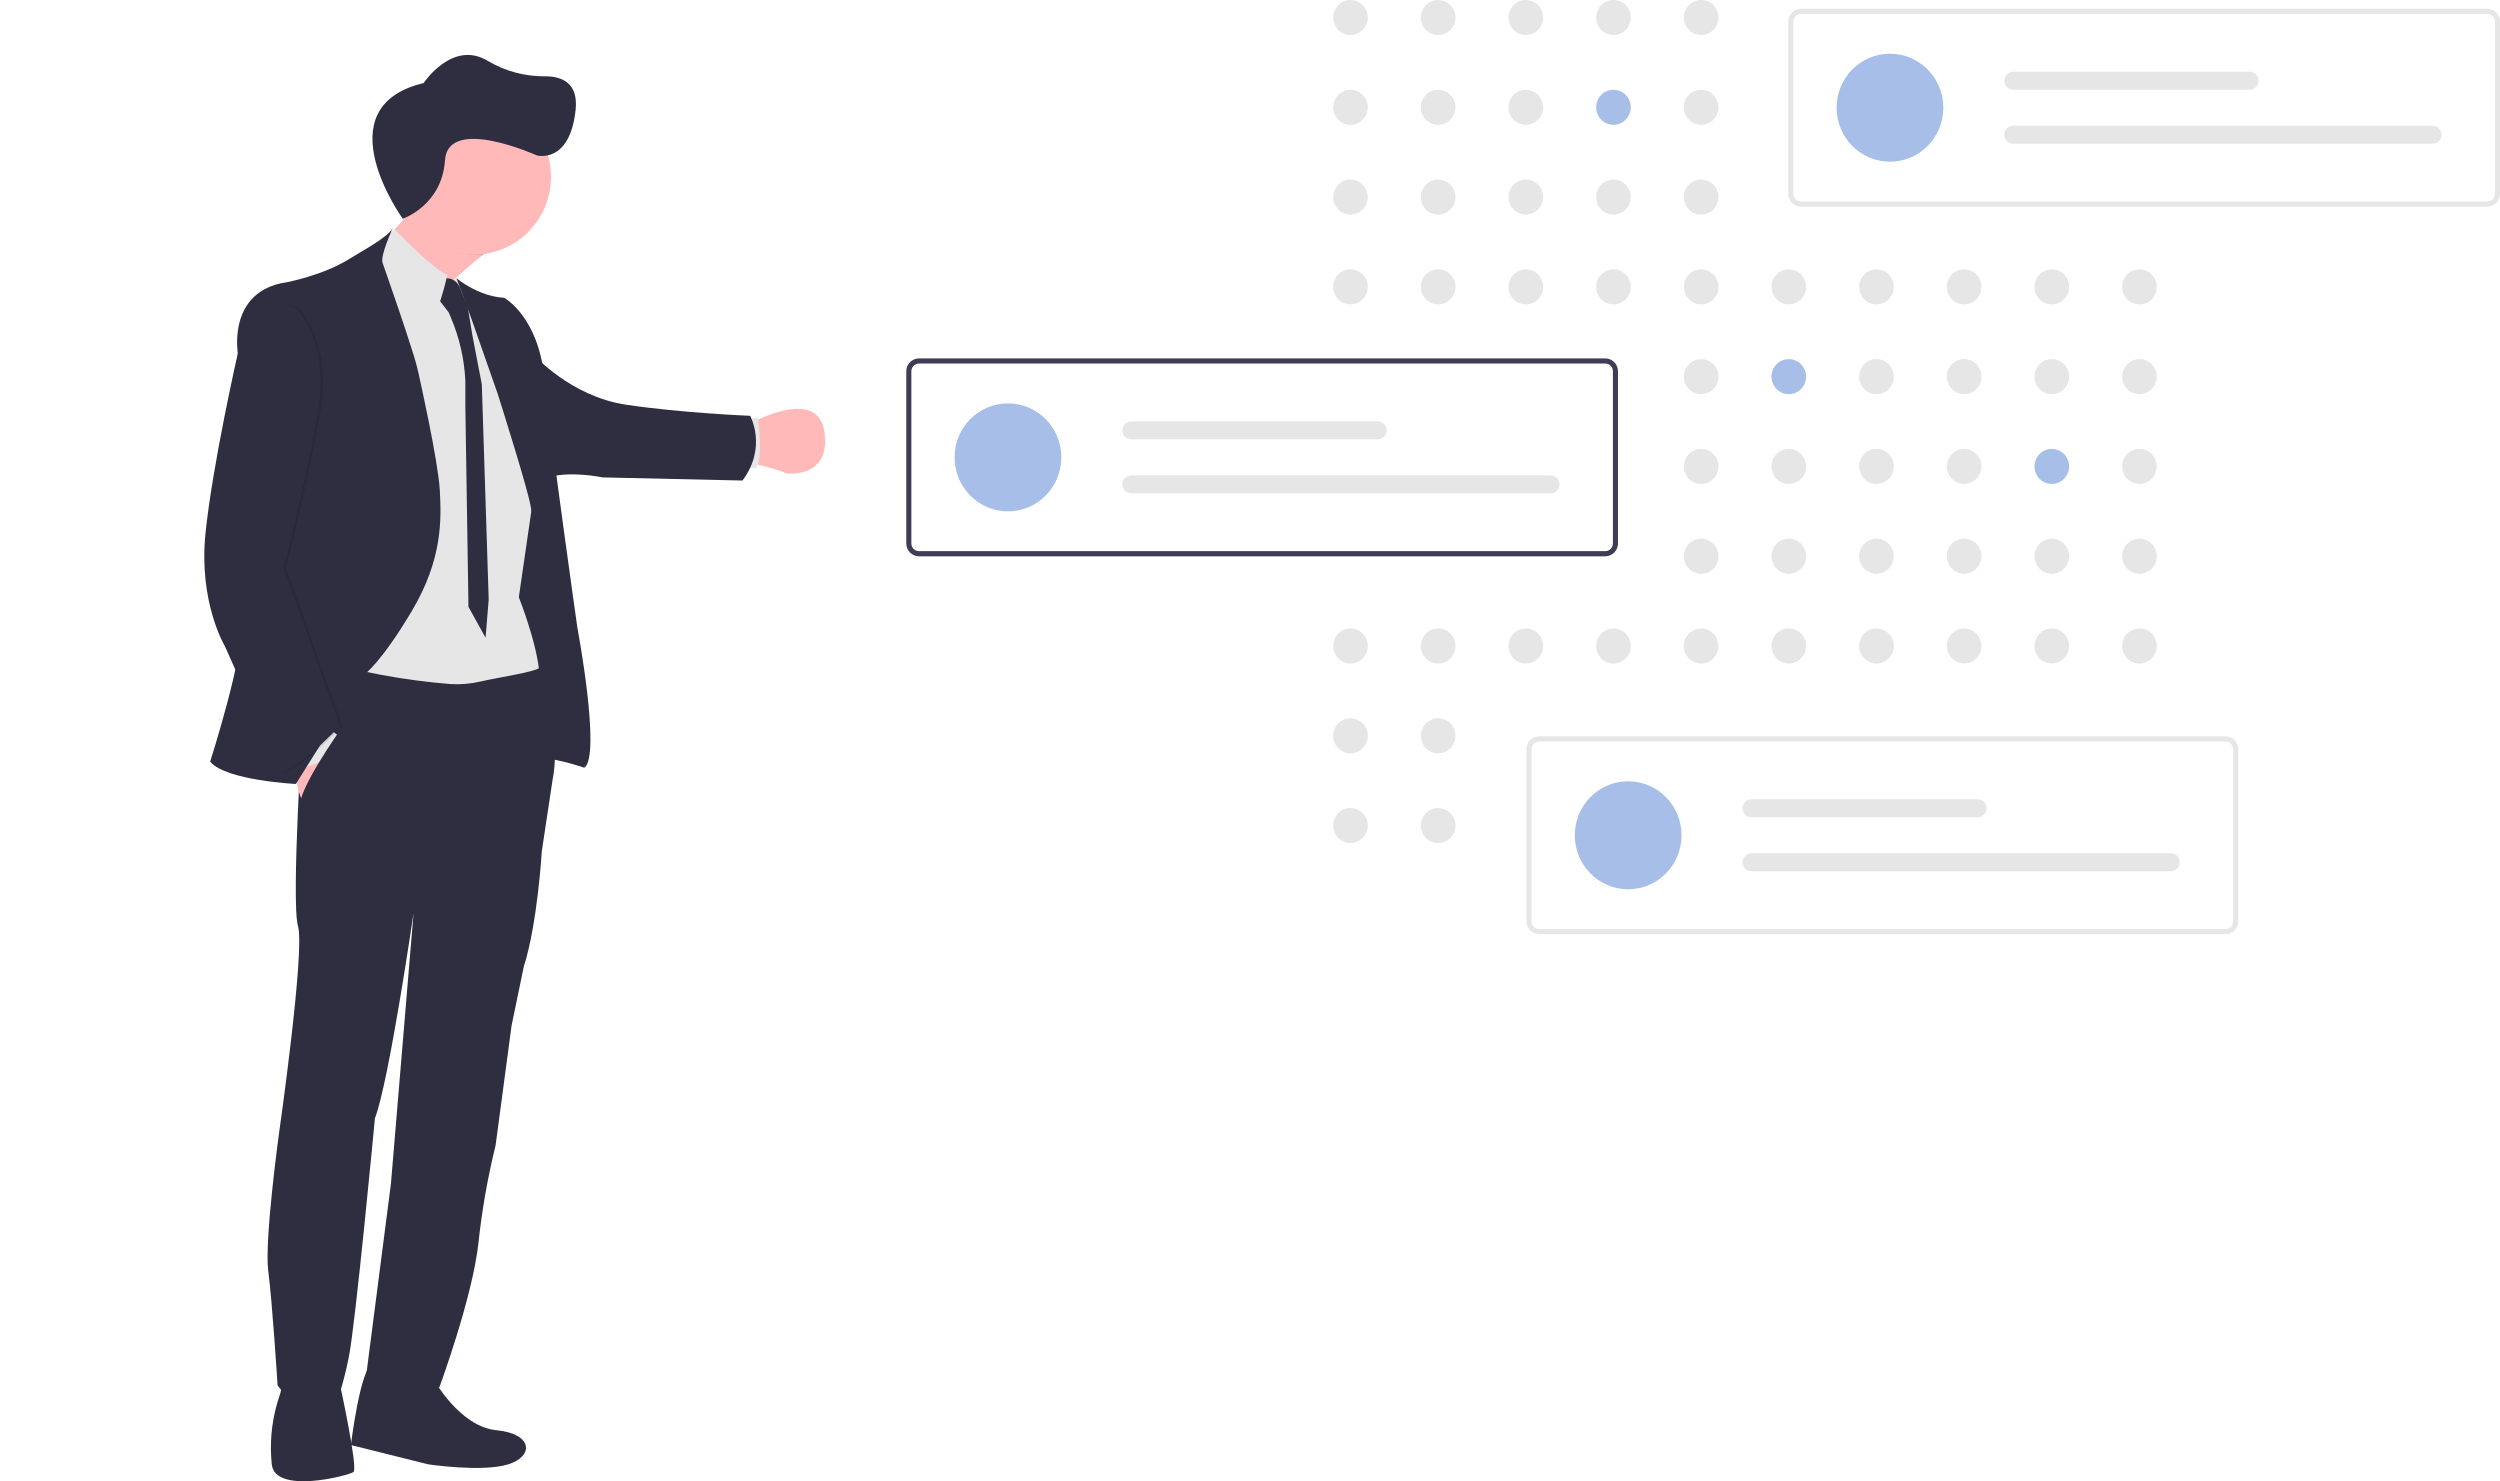 <svg width="800" height="474" viewBox="0 0 800 474" fill="none" xmlns="http://www.w3.org/2000/svg">
<g id="bussiness 1" clip-path="url(#clip0)">
<g id="man">
<path id="Vector" d="M166.362 148.351C167.124 150.827 167.8 153.188 168.368 155.218L168.014 155.346C167.572 153.465 167.01 151.03 166.362 148.351ZM145.199 88.074L145.092 88.135L145.192 88.04L145.199 88.074Z" fill="url(#paint0_linear)"/>
<path id="Vector_2" d="M119.261 436.369C115.281 437.661 112.291 462.408 112.291 462.408L137.039 468.591C137.039 468.591 154.396 471.182 162.643 468.591C170.89 466 170.609 458.809 158.803 457.659C146.998 456.509 138.604 441.118 138.604 441.118C138.604 441.118 123.24 435.077 119.261 436.369Z" fill="#2F2E41"/>
<path id="Vector_3" d="M90.219 441.402C90.279 443.385 89.952 445.36 89.256 447.214C87.261 453.28 86.417 459.672 86.768 466.055C86.821 466.817 86.881 467.615 86.948 468.449C87.804 478.374 111.542 472.197 113.12 471.04C114.699 469.884 108.438 441.402 108.438 441.402C108.438 441.402 89.824 437.377 90.219 441.402Z" fill="#2F2E41"/>
<path id="Vector_4" d="M116.204 80.814C116.21 80.822 116.215 80.831 116.217 80.841C116.719 82.086 135.36 128.319 131.989 113.199C131.888 112.749 131.821 112.292 131.788 111.832C131.501 108.118 133.233 104.032 136.022 99.973C137.8 97.436 139.775 95.048 141.928 92.829C143.005 91.699 144.122 90.596 145.252 89.528C148.356 86.585 151.586 83.892 154.449 81.646C159.593 77.587 163.566 75.01 163.566 75.01C163.566 75.01 127.514 32.498 130.069 50.838C130.772 55.864 133.701 60.877 131.715 65.532C130.411 68.481 128.563 71.151 126.27 73.4C124.46 75.211 122.487 76.848 120.377 78.291C119.475 78.906 118.659 79.42 117.996 79.813C116.893 80.469 116.204 80.814 116.204 80.814Z" fill="#FFB9B9"/>
<path id="Vector_5" d="M239.822 135.639C239.822 135.639 241.24 134.841 243.38 133.887C249.674 131.113 262.242 127.054 263.827 138.23C265.961 153.222 251.828 151.497 251.828 151.497C249.034 150.424 246.171 149.545 243.26 148.865C241.828 148.474 240.334 148.38 238.865 148.588L239.822 135.639Z" fill="#FFB9B9"/>
<path id="Vector_6" d="M237.668 149.832H241.922C244.397 146.45 242.504 133.596 242.504 133.596L238.805 134.273L237.668 149.832Z" fill="#E6E6E6"/>
<path id="Vector_7" d="M161.646 171.535L162.355 209.366L167.037 227.205C167.037 227.205 169.338 244.47 172.16 243.029C174.983 241.588 187.022 245.688 187.022 245.688L187.591 239.288L183.538 201.674L180.407 182.9C180.407 182.9 178.628 168.152 177.277 159.52C175.926 150.888 164.622 157.727 164.622 157.727L161.646 171.535Z" fill="#2F2E41"/>
<path id="Vector_8" d="M175.177 152.769C182.862 150.59 192.781 152.769 192.781 152.769L237.595 153.77C245.594 143.088 240.049 133.055 240.049 133.055C240.049 133.055 218.071 132.182 200.259 129.49C182.447 126.797 170.716 113.416 170.716 113.416L175.177 152.769Z" fill="#2F2E41"/>
<path id="Vector_9" opacity="0.1" d="M130.069 50.839C127.514 32.498 163.566 75.01 163.566 75.01C163.566 75.01 159.593 77.588 154.449 81.647C153.974 81.681 153.499 81.681 153.011 81.681C141.982 81.681 134.377 74.699 130.002 65.228C131.762 61.013 130.859 56.453 130.069 50.839Z" fill="black"/>
<path id="Vector_10" d="M127.033 56.499C127.045 49.893 129.648 43.562 134.272 38.897C138.896 34.232 145.161 31.614 151.692 31.618C158.223 31.622 164.485 34.248 169.103 38.919C173.721 43.589 176.318 49.923 176.322 56.529C176.326 63.135 173.737 69.472 169.125 74.149C164.512 78.825 158.253 81.459 151.722 81.471C145.191 81.483 138.923 78.873 134.293 74.213C129.664 69.553 127.053 63.226 127.033 56.62C127.033 56.58 127.033 56.539 127.033 56.499Z" fill="#FFB9B9"/>
<path id="Vector_11" d="M114.88 163.627L116.217 80.815L130.511 88.385L142.37 91.226L145.373 89.454L145.587 89.325L146.075 89.041C146.075 89.041 146.236 89.393 146.543 90.036C149.138 95.59 161.767 122.752 161.499 125.079C161.218 127.663 170.508 160.243 170.508 160.243L166.027 191.1C166.027 191.1 174.528 212.532 172.281 220.447C170.034 228.362 108.74 222.889 108.74 222.889L114.88 163.627Z" fill="#E6E6E6"/>
<path id="Vector_12" d="M138.818 93.783L143.58 99.967L144.349 101.773C147.039 108.143 148.584 114.947 148.911 121.865V129.889L149.908 194.191L155.385 204.075L156.382 191.844L154.182 123.009L151.192 107.449L149.56 97.592C148.684 95.871 147.922 94.092 147.279 92.268C145.647 88.026 141.447 89.176 141.447 89.176L138.818 93.783Z" fill="#2F2E41"/>
<path id="Vector_13" d="M117.856 79.468L117.996 79.813L118.993 82.289L120.117 85.056C121.435 85.905 122.663 86.889 123.782 87.992C127.581 91.442 133.092 96.989 136.022 99.973C137.259 101.231 138.035 102.029 138.035 102.029C139.487 100.724 140.945 96.36 141.928 92.829C142.089 92.267 142.229 91.726 142.363 91.225C142.858 89.311 143.159 87.931 143.159 87.931C139.433 86.585 130.738 77.986 126.27 73.4C124.46 75.211 122.487 76.848 120.378 78.291C120.123 77.573 117.856 79.468 117.856 79.468Z" fill="#E6E6E6"/>
<path id="Vector_14" d="M148.965 91.064C151.754 92.789 156.288 95.035 161.318 95.292C161.318 95.292 172.214 101.124 174.234 121.081C176.254 141.038 184.788 201.024 184.788 201.024C184.788 201.024 192.387 241.473 187.036 245.674L181.063 196.16C181.063 196.16 170.609 167.564 169.853 162.274C169.184 157.457 160.87 131.12 159.412 126.506C159.265 126.073 159.191 125.83 159.191 125.83L150.877 102.05L146.075 89.034C146.992 89.776 147.957 90.454 148.965 91.064Z" fill="#2F2E41"/>
<path id="Vector_15" d="M89.256 362.866C89.256 362.866 97.643 304.307 95.369 296.406C93.095 288.504 96.934 230.107 96.934 230.107L98.198 219.155L98.907 212.978L99.208 210.394L100.673 210.847C114.81 215.012 129.33 217.705 144.008 218.884C147.262 219.108 150.53 218.843 153.707 218.099C159.512 216.76 170.736 215.116 172.696 213.709C172.696 213.709 173.364 215.529 174.2 218.505C176.127 225.385 179.03 238.537 176.796 249.74L173.378 272.396C173.378 272.396 172.033 295.486 167.619 309.3L163.713 328.141L158.589 366.546C156.06 376.78 154.23 387.178 153.111 397.666C151.245 415.079 140.59 443.966 140.59 443.966C140.59 443.966 117.943 447.132 117.274 439.366L125.1 378.798L132.35 292.056C132.35 292.056 124.491 346.177 119.976 357.833C119.976 357.833 113.716 424.273 111.582 434.509C109.448 444.744 108.031 447.45 108.031 447.45C108.031 447.45 94.8 452.348 88.828 443.283C88.828 443.283 87.122 416.392 85.844 406.752C84.56 397.098 89.256 362.866 89.256 362.866Z" fill="#2F2E41"/>
<path id="Vector_16" d="M99.656 231.805L109.02 236.413L97.857 257.702C93.663 253.745 94.159 237.996 94.159 237.996L99.656 231.805Z" fill="#FFB9B9"/>
<path id="Vector_17" d="M103.683 231.806L107.95 235.188L102.265 243.894L94.513 246.77L93.871 241.013L103.683 231.806Z" fill="#E6E6E6"/>
<g id="Group" opacity="0.1">
<path id="Vector_18" opacity="0.1" d="M172.702 213.79C172.68 213.76 172.666 213.725 172.662 213.688C172.542 213.768 172.417 213.841 172.288 213.905L172.702 213.79Z" fill="black"/>
</g>
<path id="Vector_19" d="M67.25 243.745C72.367 249.787 94.673 250.869 94.673 250.869L112.057 223.159L116.746 215.69C116.746 215.69 121.969 212.024 131.788 195.51C141.607 178.996 141.273 166.278 140.731 156.78C140.189 147.281 134.042 119.984 134.042 119.984C133.44 117.227 132.688 114.505 131.788 111.832C129.655 105.026 126.424 95.569 123.782 87.992C123.307 86.625 122.852 85.32 122.418 84.102C121.615 81.788 125.695 72.973 125.695 72.973C124.257 75.889 115.201 80.686 112.05 82.695C103.556 88.107 91.697 90.326 91.697 90.326C72.601 93.133 76.126 113.091 76.126 113.091C76.126 113.091 75.912 190.666 77.089 199.948C78.266 209.23 67.25 243.745 67.25 243.745Z" fill="#2F2E41"/>
<path id="Vector_20" opacity="0.1" d="M76.955 113.084C76.955 113.084 68.849 148.696 66.608 170.703C64.368 192.71 72.795 206.734 72.795 206.734L90.821 247.196C97.008 245.586 109.596 232.313 109.596 232.313L91.537 181.71C91.537 181.71 98.232 156.158 102.419 132.622C106.606 109.086 95.51 98.526 95.51 98.526C76.949 91.409 76.955 113.084 76.955 113.084Z" fill="black"/>
<path id="Vector_21" d="M76.099 113.084C76.099 113.084 67.993 148.696 65.752 170.703C63.511 192.71 71.939 206.734 71.939 206.734L89.998 247.196C96.185 245.586 108.773 232.313 108.773 232.313L90.714 181.71C90.714 181.71 97.416 156.158 101.589 132.622C105.763 109.086 94.66 98.526 94.66 98.526C76.099 91.409 76.099 113.084 76.099 113.084Z" fill="#2F2E41"/>
<path id="Vector_22" d="M111.723 238.713L106.746 253.102L101.202 260.794C101.202 260.794 97.048 263.602 96.011 258.352C94.975 253.102 109.02 233.389 109.02 233.389C111.241 232.502 111.723 238.713 111.723 238.713Z" fill="#2F2E41"/>
<path id="Vector_23" d="M128.875 69.993C128.875 69.993 103.125 34.302 135.551 26.585C135.551 26.585 144.762 12.61 156.081 19.483C161.636 22.78 167.974 24.485 174.414 24.415C179.897 24.415 185.143 26.585 184.189 35.267C182.282 52.63 171.791 49.736 171.791 49.736C171.791 49.736 143.342 36.843 142.388 51.313C141.434 65.782 128.875 69.993 128.875 69.993Z" fill="#2F2E41"/>
</g>
<g id="newdots">
<path id="Vector_24" d="M432.154 11.211C435.214 11.211 437.695 8.701 437.695 5.605C437.695 2.51 435.214 0 432.154 0C429.093 0 426.612 2.51 426.612 5.605C426.612 8.701 429.093 11.211 432.154 11.211Z" fill="#E6E6E6"/>
<path id="Vector_25" d="M460.206 11.211C463.267 11.211 465.748 8.701 465.748 5.605C465.748 2.51 463.267 0 460.206 0C457.146 0 454.664 2.51 454.664 5.605C454.664 8.701 457.146 11.211 460.206 11.211Z" fill="#E6E6E6"/>
<path id="Vector_26" d="M488.259 11.211C491.32 11.211 493.801 8.701 493.801 5.605C493.801 2.51 491.32 0 488.259 0C485.198 0 482.717 2.51 482.717 5.605C482.717 8.701 485.198 11.211 488.259 11.211Z" fill="#E6E6E6"/>
<path id="Vector_27" d="M516.312 11.211C519.372 11.211 521.854 8.701 521.854 5.605C521.854 2.51 519.372 0 516.312 0C513.251 0 510.77 2.51 510.77 5.605C510.77 8.701 513.251 11.211 516.312 11.211Z" fill="#E6E6E6"/>
<path id="Vector_28" d="M544.365 11.211C547.425 11.211 549.906 8.701 549.906 5.605C549.906 2.51 547.425 0 544.365 0C541.304 0 538.823 2.51 538.823 5.605C538.823 8.701 541.304 11.211 544.365 11.211Z" fill="#E6E6E6"/>
<path id="Vector_29" d="M432.154 39.941C435.214 39.941 437.695 37.431 437.695 34.335C437.695 31.24 435.214 28.73 432.154 28.73C429.093 28.73 426.612 31.24 426.612 34.335C426.612 37.431 429.093 39.941 432.154 39.941Z" fill="#E6E6E6"/>
<path id="Vector_30" d="M460.206 39.941C463.267 39.941 465.748 37.431 465.748 34.335C465.748 31.24 463.267 28.73 460.206 28.73C457.146 28.73 454.664 31.24 454.664 34.335C454.664 37.431 457.146 39.941 460.206 39.941Z" fill="#E6E6E6"/>
<path id="Vector_31" d="M488.259 39.941C491.32 39.941 493.801 37.431 493.801 34.335C493.801 31.24 491.32 28.73 488.259 28.73C485.198 28.73 482.717 31.24 482.717 34.335C482.717 37.431 485.198 39.941 488.259 39.941Z" fill="#E6E6E6"/>
<path id="Vector_32" d="M516.312 39.941C519.372 39.941 521.854 37.431 521.854 34.335C521.854 31.24 519.372 28.73 516.312 28.73C513.251 28.73 510.77 31.24 510.77 34.335C510.77 37.431 513.251 39.941 516.312 39.941Z" fill="#A7BFE8"/>
<path id="Vector_33" d="M544.365 39.941C547.425 39.941 549.906 37.431 549.906 34.335C549.906 31.24 547.425 28.73 544.365 28.73C541.304 28.73 538.823 31.24 538.823 34.335C538.823 37.431 541.304 39.941 544.365 39.941Z" fill="#E6E6E6"/>
<path id="Vector_34" d="M600.47 39.941C603.531 39.941 606.012 37.431 606.012 34.335C606.012 31.24 603.531 28.73 600.47 28.73C597.409 28.73 594.928 31.24 594.928 34.335C594.928 37.431 597.409 39.941 600.47 39.941Z" fill="#E6E6E6"/>
<path id="Vector_35" d="M432.154 68.671C435.214 68.671 437.695 66.161 437.695 63.065C437.695 59.97 435.214 57.46 432.154 57.46C429.093 57.46 426.612 59.97 426.612 63.065C426.612 66.161 429.093 68.671 432.154 68.671Z" fill="#E6E6E6"/>
<path id="Vector_36" d="M460.206 68.671C463.267 68.671 465.748 66.161 465.748 63.065C465.748 59.97 463.267 57.46 460.206 57.46C457.146 57.46 454.664 59.97 454.664 63.065C454.664 66.161 457.146 68.671 460.206 68.671Z" fill="#E6E6E6"/>
<path id="Vector_37" d="M488.259 68.671C491.32 68.671 493.801 66.161 493.801 63.065C493.801 59.97 491.32 57.46 488.259 57.46C485.198 57.46 482.717 59.97 482.717 63.065C482.717 66.161 485.198 68.671 488.259 68.671Z" fill="#E6E6E6"/>
<path id="Vector_38" d="M516.312 68.671C519.372 68.671 521.854 66.161 521.854 63.065C521.854 59.97 519.372 57.46 516.312 57.46C513.251 57.46 510.77 59.97 510.77 63.065C510.77 66.161 513.251 68.671 516.312 68.671Z" fill="#E6E6E6"/>
<path id="Vector_39" d="M544.365 68.671C547.425 68.671 549.906 66.161 549.906 63.065C549.906 59.97 547.425 57.46 544.365 57.46C541.304 57.46 538.823 59.97 538.823 63.065C538.823 66.161 541.304 68.671 544.365 68.671Z" fill="#E6E6E6"/>
<path id="Vector_40" d="M432.154 97.401C435.214 97.401 437.695 94.891 437.695 91.795C437.695 88.7 435.214 86.19 432.154 86.19C429.093 86.19 426.612 88.7 426.612 91.795C426.612 94.891 429.093 97.401 432.154 97.401Z" fill="#E6E6E6"/>
<path id="Vector_41" d="M460.206 97.401C463.267 97.401 465.748 94.891 465.748 91.795C465.748 88.7 463.267 86.19 460.206 86.19C457.146 86.19 454.664 88.7 454.664 91.795C454.664 94.891 457.146 97.401 460.206 97.401Z" fill="#E6E6E6"/>
<path id="Vector_42" d="M488.259 97.401C491.32 97.401 493.801 94.891 493.801 91.795C493.801 88.7 491.32 86.19 488.259 86.19C485.198 86.19 482.717 88.7 482.717 91.795C482.717 94.891 485.198 97.401 488.259 97.401Z" fill="#E6E6E6"/>
<path id="Vector_43" d="M516.312 97.401C519.372 97.401 521.854 94.891 521.854 91.795C521.854 88.7 519.372 86.19 516.312 86.19C513.251 86.19 510.77 88.7 510.77 91.795C510.77 94.891 513.251 97.401 516.312 97.401Z" fill="#E6E6E6"/>
<path id="Vector_44" d="M544.365 97.401C547.425 97.401 549.906 94.891 549.906 91.795C549.906 88.7 547.425 86.19 544.365 86.19C541.304 86.19 538.823 88.7 538.823 91.795C538.823 94.891 541.304 97.401 544.365 97.401Z" fill="#E6E6E6"/>
<path id="Vector_45" d="M572.417 97.401C575.478 97.401 577.959 94.891 577.959 91.795C577.959 88.7 575.478 86.19 572.417 86.19C569.357 86.19 566.875 88.7 566.875 91.795C566.875 94.891 569.357 97.401 572.417 97.401Z" fill="#E6E6E6"/>
<path id="Vector_46" d="M600.47 97.401C603.531 97.401 606.012 94.891 606.012 91.795C606.012 88.7 603.531 86.19 600.47 86.19C597.409 86.19 594.928 88.7 594.928 91.795C594.928 94.891 597.409 97.401 600.47 97.401Z" fill="#E6E6E6"/>
<path id="Vector_47" d="M628.523 97.401C631.583 97.401 634.065 94.891 634.065 91.795C634.065 88.7 631.583 86.19 628.523 86.19C625.462 86.19 622.981 88.7 622.981 91.795C622.981 94.891 625.462 97.401 628.523 97.401Z" fill="#E6E6E6"/>
<path id="Vector_48" d="M656.576 97.401C659.636 97.401 662.117 94.891 662.117 91.795C662.117 88.7 659.636 86.19 656.576 86.19C653.515 86.19 651.034 88.7 651.034 91.795C651.034 94.891 653.515 97.401 656.576 97.401Z" fill="#E6E6E6"/>
<path id="Vector_49" d="M684.628 97.401C687.689 97.401 690.17 94.891 690.17 91.795C690.17 88.7 687.689 86.19 684.628 86.19C681.568 86.19 679.086 88.7 679.086 91.795C679.086 94.891 681.568 97.401 684.628 97.401Z" fill="#E6E6E6"/>
<path id="Vector_50" d="M544.365 126.131C547.425 126.131 549.906 123.621 549.906 120.525C549.906 117.43 547.425 114.92 544.365 114.92C541.304 114.92 538.823 117.43 538.823 120.525C538.823 123.621 541.304 126.131 544.365 126.131Z" fill="#E6E6E6"/>
<path id="Vector_51" d="M572.417 126.131C575.478 126.131 577.959 123.621 577.959 120.525C577.959 117.43 575.478 114.92 572.417 114.92C569.357 114.92 566.875 117.43 566.875 120.525C566.875 123.621 569.357 126.131 572.417 126.131Z" fill="#A7BFE8"/>
<path id="Vector_52" d="M600.47 126.131C603.531 126.131 606.012 123.621 606.012 120.525C606.012 117.43 603.531 114.92 600.47 114.92C597.409 114.92 594.928 117.43 594.928 120.525C594.928 123.621 597.409 126.131 600.47 126.131Z" fill="#E6E6E6"/>
<path id="Vector_53" d="M628.523 126.131C631.583 126.131 634.065 123.621 634.065 120.525C634.065 117.43 631.583 114.92 628.523 114.92C625.462 114.92 622.981 117.43 622.981 120.525C622.981 123.621 625.462 126.131 628.523 126.131Z" fill="#E6E6E6"/>
<path id="Vector_54" d="M656.576 126.131C659.636 126.131 662.117 123.621 662.117 120.525C662.117 117.43 659.636 114.92 656.576 114.92C653.515 114.92 651.034 117.43 651.034 120.525C651.034 123.621 653.515 126.131 656.576 126.131Z" fill="#E6E6E6"/>
<path id="Vector_55" d="M684.628 126.131C687.689 126.131 690.17 123.621 690.17 120.525C690.17 117.43 687.689 114.92 684.628 114.92C681.568 114.92 679.086 117.43 679.086 120.525C679.086 123.621 681.568 126.131 684.628 126.131Z" fill="#E6E6E6"/>
<path id="Vector_56" d="M544.365 154.861C547.425 154.861 549.906 152.351 549.906 149.255C549.906 146.16 547.425 143.65 544.365 143.65C541.304 143.65 538.823 146.16 538.823 149.255C538.823 152.351 541.304 154.861 544.365 154.861Z" fill="#E6E6E6"/>
<path id="Vector_57" d="M572.417 154.861C575.478 154.861 577.959 152.351 577.959 149.255C577.959 146.16 575.478 143.65 572.417 143.65C569.357 143.65 566.875 146.16 566.875 149.255C566.875 152.351 569.357 154.861 572.417 154.861Z" fill="#E6E6E6"/>
<path id="Vector_58" d="M600.47 154.861C603.531 154.861 606.012 152.351 606.012 149.255C606.012 146.16 603.531 143.65 600.47 143.65C597.409 143.65 594.928 146.16 594.928 149.255C594.928 152.351 597.409 154.861 600.47 154.861Z" fill="#E6E6E6"/>
<path id="Vector_59" d="M628.523 154.861C631.583 154.861 634.065 152.351 634.065 149.255C634.065 146.16 631.583 143.65 628.523 143.65C625.462 143.65 622.981 146.16 622.981 149.255C622.981 152.351 625.462 154.861 628.523 154.861Z" fill="#E6E6E6"/>
<path id="Vector_60" d="M656.576 154.861C659.636 154.861 662.117 152.351 662.117 149.255C662.117 146.16 659.636 143.65 656.576 143.65C653.515 143.65 651.034 146.16 651.034 149.255C651.034 152.351 653.515 154.861 656.576 154.861Z" fill="#A7BFE8"/>
<path id="Vector_61" d="M684.628 154.861C687.689 154.861 690.17 152.351 690.17 149.255C690.17 146.16 687.689 143.65 684.628 143.65C681.568 143.65 679.086 146.16 679.086 149.255C679.086 152.351 681.568 154.861 684.628 154.861Z" fill="#E6E6E6"/>
<path id="Vector_62" d="M544.365 183.591C547.425 183.591 549.906 181.081 549.906 177.985C549.906 174.89 547.425 172.38 544.365 172.38C541.304 172.38 538.823 174.89 538.823 177.985C538.823 181.081 541.304 183.591 544.365 183.591Z" fill="#E6E6E6"/>
<path id="Vector_63" d="M572.417 183.591C575.478 183.591 577.959 181.081 577.959 177.985C577.959 174.89 575.478 172.38 572.417 172.38C569.357 172.38 566.875 174.89 566.875 177.985C566.875 181.081 569.357 183.591 572.417 183.591Z" fill="#E6E6E6"/>
<path id="Vector_64" d="M600.47 183.591C603.531 183.591 606.012 181.081 606.012 177.985C606.012 174.89 603.531 172.38 600.47 172.38C597.409 172.38 594.928 174.89 594.928 177.985C594.928 181.081 597.409 183.591 600.47 183.591Z" fill="#E6E6E6"/>
<path id="Vector_65" d="M628.523 183.591C631.583 183.591 634.065 181.081 634.065 177.985C634.065 174.89 631.583 172.38 628.523 172.38C625.462 172.38 622.981 174.89 622.981 177.985C622.981 181.081 625.462 183.591 628.523 183.591Z" fill="#E6E6E6"/>
<path id="Vector_66" d="M656.576 183.591C659.636 183.591 662.117 181.081 662.117 177.985C662.117 174.89 659.636 172.38 656.576 172.38C653.515 172.38 651.034 174.89 651.034 177.985C651.034 181.081 653.515 183.591 656.576 183.591Z" fill="#E6E6E6"/>
<path id="Vector_67" d="M684.628 183.591C687.689 183.591 690.17 181.081 690.17 177.985C690.17 174.89 687.689 172.38 684.628 172.38C681.568 172.38 679.086 174.89 679.086 177.985C679.086 181.081 681.568 183.591 684.628 183.591Z" fill="#E6E6E6"/>
<path id="Vector_68" d="M432.154 212.321C435.214 212.321 437.695 209.811 437.695 206.715C437.695 203.62 435.214 201.11 432.154 201.11C429.093 201.11 426.612 203.62 426.612 206.715C426.612 209.811 429.093 212.321 432.154 212.321Z" fill="#E6E6E6"/>
<path id="Vector_69" d="M460.206 212.321C463.267 212.321 465.748 209.811 465.748 206.715C465.748 203.62 463.267 201.11 460.206 201.11C457.146 201.11 454.664 203.62 454.664 206.715C454.664 209.811 457.146 212.321 460.206 212.321Z" fill="#E6E6E6"/>
<path id="Vector_70" d="M488.259 212.321C491.32 212.321 493.801 209.811 493.801 206.715C493.801 203.62 491.32 201.11 488.259 201.11C485.198 201.11 482.717 203.62 482.717 206.715C482.717 209.811 485.198 212.321 488.259 212.321Z" fill="#E6E6E6"/>
<path id="Vector_71" d="M516.312 212.321C519.372 212.321 521.854 209.811 521.854 206.715C521.854 203.62 519.372 201.11 516.312 201.11C513.251 201.11 510.77 203.62 510.77 206.715C510.77 209.811 513.251 212.321 516.312 212.321Z" fill="#E6E6E6"/>
<path id="Vector_72" d="M544.365 212.321C547.425 212.321 549.906 209.811 549.906 206.715C549.906 203.62 547.425 201.11 544.365 201.11C541.304 201.11 538.823 203.62 538.823 206.715C538.823 209.811 541.304 212.321 544.365 212.321Z" fill="#E6E6E6"/>
<path id="Vector_73" d="M572.417 212.321C575.478 212.321 577.959 209.811 577.959 206.715C577.959 203.62 575.478 201.11 572.417 201.11C569.357 201.11 566.875 203.62 566.875 206.715C566.875 209.811 569.357 212.321 572.417 212.321Z" fill="#E6E6E6"/>
<path id="Vector_74" d="M600.47 212.321C603.531 212.321 606.012 209.811 606.012 206.715C606.012 203.62 603.531 201.11 600.47 201.11C597.409 201.11 594.928 203.62 594.928 206.715C594.928 209.811 597.409 212.321 600.47 212.321Z" fill="#E6E6E6"/>
<path id="Vector_75" d="M628.523 212.321C631.583 212.321 634.065 209.811 634.065 206.715C634.065 203.62 631.583 201.11 628.523 201.11C625.462 201.11 622.981 203.62 622.981 206.715C622.981 209.811 625.462 212.321 628.523 212.321Z" fill="#E6E6E6"/>
<path id="Vector_76" d="M656.576 212.321C659.636 212.321 662.117 209.811 662.117 206.715C662.117 203.62 659.636 201.11 656.576 201.11C653.515 201.11 651.034 203.62 651.034 206.715C651.034 209.811 653.515 212.321 656.576 212.321Z" fill="#E6E6E6"/>
<path id="Vector_77" d="M684.628 212.321C687.689 212.321 690.17 209.811 690.17 206.715C690.17 203.62 687.689 201.11 684.628 201.11C681.568 201.11 679.086 203.62 679.086 206.715C679.086 209.811 681.568 212.321 684.628 212.321Z" fill="#E6E6E6"/>
<path id="Vector_78" d="M437.692 235.467C437.705 232.372 435.233 229.852 432.173 229.839C429.112 229.827 426.621 232.326 426.608 235.422C426.596 238.517 429.067 241.037 432.128 241.05C435.188 241.062 437.68 238.563 437.692 235.467Z" fill="#E6E6E6"/>
<path id="Vector_79" d="M460.206 241.051C463.267 241.051 465.748 238.541 465.748 235.445C465.748 232.35 463.267 229.84 460.206 229.84C457.146 229.84 454.664 232.35 454.664 235.445C454.664 238.541 457.146 241.051 460.206 241.051Z" fill="#E6E6E6"/>
<path id="Vector_80" d="M437.692 264.197C437.704 261.101 435.233 258.582 432.173 258.569C429.112 258.557 426.621 261.056 426.608 264.152C426.596 267.247 429.067 269.767 432.128 269.78C435.188 269.792 437.68 267.293 437.692 264.197Z" fill="#E6E6E6"/>
<path id="Vector_81" d="M460.206 269.781C463.267 269.781 465.748 267.271 465.748 264.175C465.748 261.08 463.267 258.57 460.206 258.57C457.146 258.57 454.664 261.08 454.664 264.175C454.664 267.271 457.146 269.781 460.206 269.781Z" fill="#E6E6E6"/>
<path id="Vector_82" d="M516.312 269.781C519.372 269.781 521.854 267.271 521.854 264.175C521.854 261.08 519.372 258.57 516.312 258.57C513.251 258.57 510.77 261.08 510.77 264.175C510.77 267.271 513.251 269.781 516.312 269.781Z" fill="#E6E6E6"/>
</g>
<g id="que3">
<path id="Vector_83" d="M795.933 66.131H576.32C575.241 66.13 574.208 65.696 573.445 64.925C572.683 64.154 572.254 63.108 572.253 62.018V6.917C572.254 5.827 572.683 4.781 573.445 4.01C574.208 3.239 575.241 2.805 576.32 2.804H795.933C797.011 2.805 798.045 3.239 798.807 4.01C799.57 4.781 799.999 5.827 800 6.917V62.018C799.999 63.108 799.57 64.154 798.807 64.925C798.045 65.696 797.011 66.13 795.933 66.131V66.131ZM576.32 4.449C575.673 4.45 575.052 4.71 574.595 5.173C574.138 5.636 573.88 6.263 573.88 6.917V62.018C573.88 62.672 574.138 63.3 574.595 63.762C575.052 64.225 575.673 64.485 576.32 64.486H795.933C796.58 64.485 797.2 64.225 797.658 63.762C798.115 63.3 798.373 62.672 798.373 62.018V6.917C798.373 6.263 798.115 5.636 797.658 5.173C797.2 4.71 796.58 4.45 795.933 4.449H576.32Z" fill="#E6E6E6"/>
<path id="Vector_84" d="M604.788 51.744C614.222 51.744 621.869 44.009 621.869 34.467C621.869 24.926 614.222 17.191 604.788 17.191C595.354 17.191 587.707 24.926 587.707 34.467C587.707 44.009 595.354 51.744 604.788 51.744Z" fill="#A7BFE8"/>
<path id="Vector_85" d="M644.237 22.95C643.482 22.95 642.758 23.253 642.224 23.793C641.69 24.333 641.39 25.066 641.39 25.829C641.39 26.593 641.69 27.325 642.224 27.865C642.758 28.405 643.482 28.709 644.237 28.709H719.882C720.637 28.709 721.361 28.405 721.895 27.865C722.428 27.325 722.728 26.593 722.728 25.829C722.728 25.066 722.428 24.333 721.895 23.793C721.361 23.253 720.637 22.95 719.882 22.95H644.237Z" fill="#E6E6E6"/>
<path id="Vector_86" d="M644.237 40.226C643.482 40.226 642.758 40.53 642.224 41.07C641.69 41.61 641.39 42.342 641.39 43.106C641.39 43.869 641.69 44.602 642.224 45.142C642.758 45.682 643.482 45.985 644.237 45.985H778.445C779.2 45.985 779.924 45.682 780.458 45.142C780.992 44.602 781.292 43.869 781.292 43.106C781.292 42.342 780.992 41.61 780.458 41.07C779.924 40.53 779.2 40.226 778.445 40.226H644.237Z" fill="#E6E6E6"/>
</g>
<g id="que1">
<path id="Vector_87" d="M513.69 178.017H294.076C292.998 178.016 291.964 177.582 291.202 176.811C290.44 176.04 290.011 174.994 290.009 173.904V118.804C290.011 117.713 290.44 116.667 291.202 115.896C291.964 115.125 292.998 114.691 294.076 114.69H513.69C514.768 114.691 515.802 115.125 516.564 115.896C517.326 116.667 517.755 117.713 517.757 118.804V173.904C517.755 174.994 517.326 176.04 516.564 176.811C515.802 177.582 514.768 178.016 513.69 178.017ZM294.076 116.336C293.429 116.336 292.809 116.596 292.352 117.059C291.894 117.522 291.637 118.149 291.636 118.804V173.904C291.637 174.558 291.894 175.186 292.352 175.648C292.809 176.111 293.429 176.371 294.076 176.372H513.69C514.337 176.371 514.957 176.111 515.414 175.648C515.872 175.186 516.129 174.558 516.13 173.904V118.804C516.129 118.149 515.872 117.522 515.414 117.059C514.957 116.596 514.337 116.336 513.69 116.336H294.076Z" fill="#3F3D56"/>
<path id="Vector_88" d="M322.545 163.63C331.978 163.63 339.626 155.895 339.626 146.354C339.626 136.812 331.978 129.077 322.545 129.077C313.111 129.077 305.464 136.812 305.464 146.354C305.464 155.895 313.111 163.63 322.545 163.63Z" fill="#A7BFE8"/>
<path id="Vector_89" d="M361.994 134.836C361.239 134.836 360.515 135.139 359.981 135.679C359.447 136.219 359.147 136.952 359.147 137.715C359.147 138.479 359.447 139.211 359.981 139.751C360.515 140.291 361.239 140.595 361.994 140.595H440.892C441.647 140.595 442.371 140.291 442.905 139.751C443.439 139.211 443.738 138.479 443.738 137.715C443.738 136.952 443.439 136.219 442.905 135.679C442.371 135.139 441.647 134.836 440.892 134.836H361.994Z" fill="#E6E6E6"/>
<path id="Vector_90" d="M361.994 152.112C361.239 152.112 360.515 152.416 359.981 152.956C359.447 153.496 359.147 154.228 359.147 154.992C359.147 155.755 359.447 156.488 359.981 157.028C360.515 157.568 361.239 157.871 361.994 157.871H496.202C496.957 157.871 497.681 157.568 498.215 157.028C498.748 156.488 499.048 155.755 499.048 154.992C499.048 154.228 498.748 153.496 498.215 152.956C497.681 152.416 496.957 152.112 496.202 152.112H361.994Z" fill="#E6E6E6"/>
</g>
<g id="que2">
<path id="Vector_91" d="M712.155 298.953H492.541C491.463 298.952 490.429 298.518 489.667 297.747C488.905 296.976 488.476 295.93 488.474 294.84V239.739C488.476 238.649 488.905 237.603 489.667 236.832C490.429 236.061 491.463 235.627 492.541 235.626H712.155C713.233 235.627 714.267 236.061 715.029 236.832C715.792 237.603 716.22 238.649 716.222 239.739V294.84C716.22 295.93 715.792 296.976 715.029 297.747C714.267 298.518 713.233 298.952 712.155 298.953ZM492.541 237.271C491.894 237.272 491.274 237.532 490.817 237.995C490.359 238.458 490.102 239.085 490.101 239.739V294.84C490.102 295.494 490.359 296.121 490.817 296.584C491.274 297.047 491.894 297.307 492.541 297.308H712.155C712.802 297.307 713.422 297.047 713.879 296.584C714.337 296.121 714.594 295.494 714.595 294.84V239.739C714.594 239.085 714.337 238.458 713.879 237.995C713.422 237.532 712.802 237.272 712.155 237.271H492.541Z" fill="#E6E6E6"/>
<path id="Vector_92" d="M521.01 284.566C530.443 284.566 538.091 276.831 538.091 267.289C538.091 257.748 530.443 250.013 521.01 250.013C511.576 250.013 503.929 257.748 503.929 267.289C503.929 276.831 511.576 284.566 521.01 284.566Z" fill="#A7BFE8"/>
<path id="Vector_93" d="M560.459 255.772C559.704 255.772 558.98 256.075 558.446 256.615C557.912 257.155 557.612 257.887 557.612 258.651C557.612 259.415 557.912 260.147 558.446 260.687C558.98 261.227 559.704 261.53 560.459 261.53H632.85C633.605 261.53 634.329 261.227 634.863 260.687C635.397 260.147 635.697 259.415 635.697 258.651C635.697 257.887 635.397 257.155 634.863 256.615C634.329 256.075 633.605 255.772 632.85 255.772H560.459Z" fill="#E6E6E6"/>
<path id="Vector_94" d="M560.459 273.048C559.704 273.048 558.98 273.351 558.446 273.891C557.912 274.431 557.612 275.164 557.612 275.928C557.612 276.691 557.912 277.424 558.446 277.964C558.98 278.504 559.704 278.807 560.459 278.807H694.667C695.422 278.807 696.146 278.504 696.68 277.964C697.214 277.424 697.514 276.691 697.514 275.928C697.514 275.164 697.214 274.431 696.68 273.891C696.146 273.351 695.422 273.048 694.667 273.048H560.459Z" fill="#E6E6E6"/>
</g>
</g>
<defs>
<linearGradient id="paint0_linear" x1="156.73" y1="155.346" x2="156.73" y2="88.04" gradientUnits="userSpaceOnUse">
<stop stop-color="#808080" stop-opacity="0.25"/>
<stop offset="0.54" stop-color="#808080" stop-opacity="0.12"/>
<stop offset="1" stop-color="#808080" stop-opacity="0.1"/>
</linearGradient>
<clipPath id="clip0">
<rect width="800" height="474" fill="white"/>
</clipPath>
</defs>
</svg>
